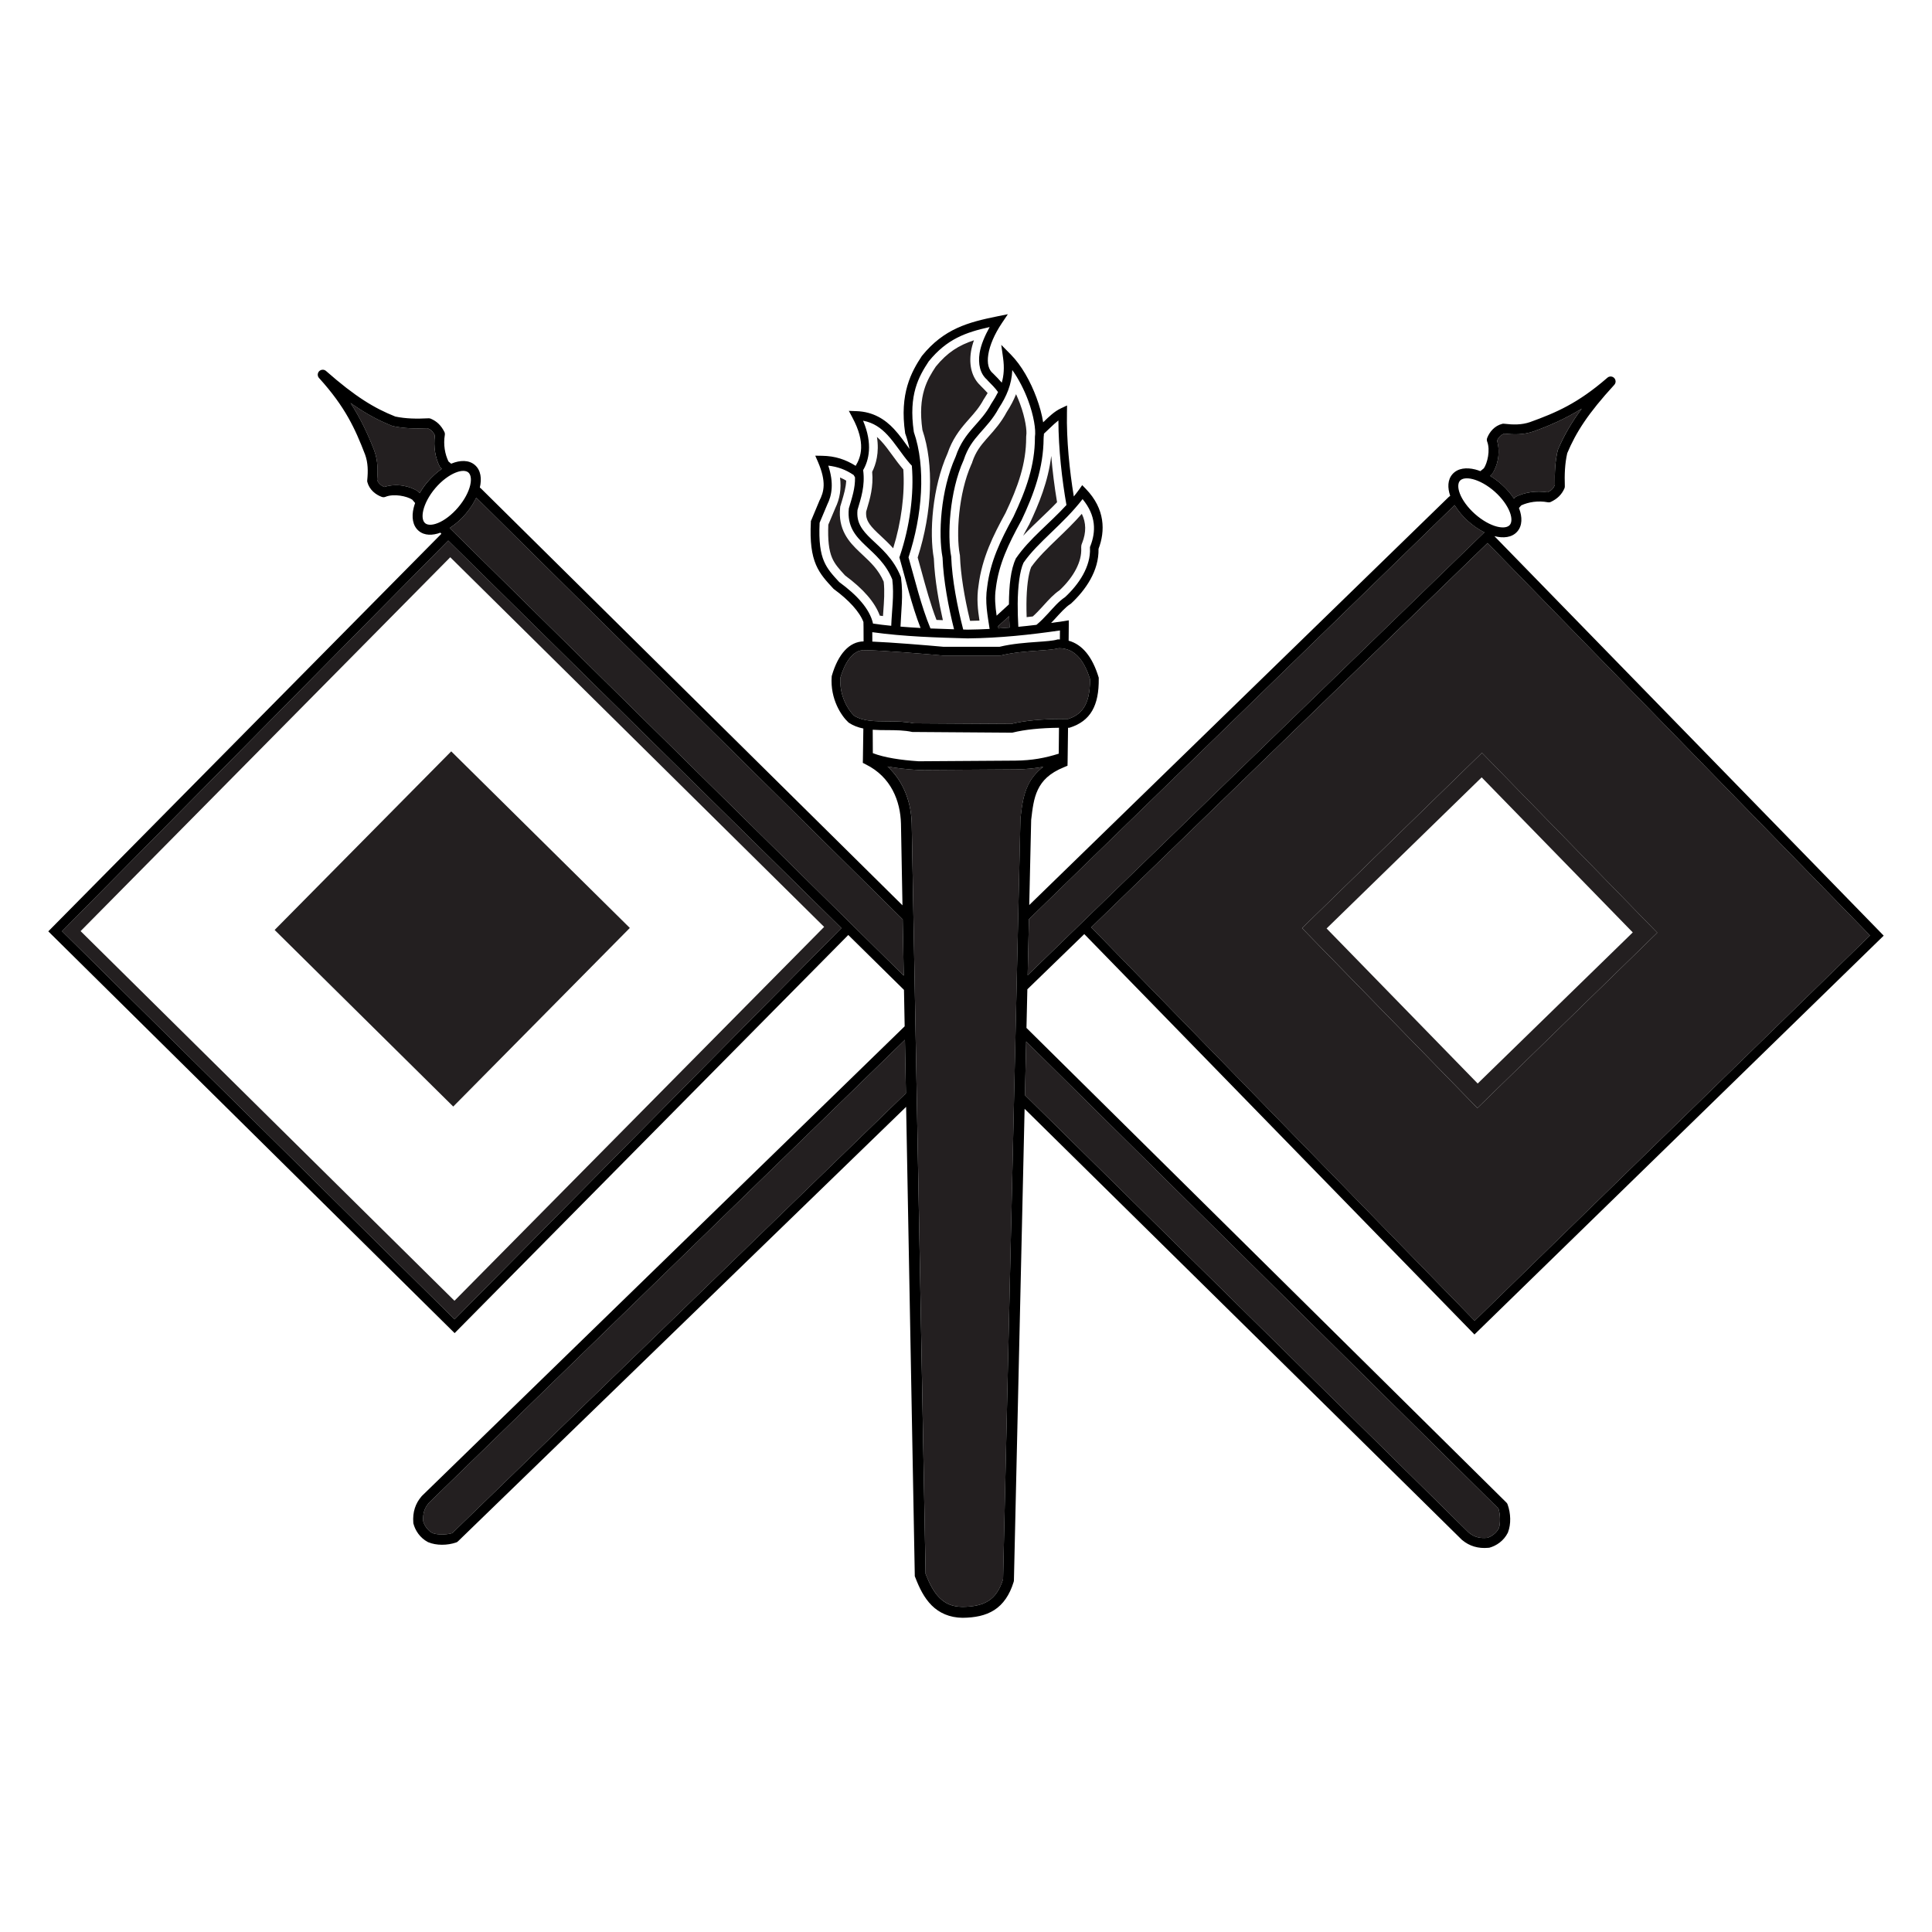 <?xml version="1.0" encoding="utf-8"?>
<!-- Generator: Adobe Illustrator 15.1.0, SVG Export Plug-In . SVG Version: 6.00 Build 0)  -->
<!DOCTYPE svg PUBLIC "-//W3C//DTD SVG 1.1//EN" "http://www.w3.org/Graphics/SVG/1.1/DTD/svg11.dtd">
<svg version="1.1" id="Layer_7" xmlns="http://www.w3.org/2000/svg" xmlns:xlink="http://www.w3.org/1999/xlink" x="0px" y="0px"
	 width="283.465px" height="283.465px" viewBox="0 0 283.465 283.465" enable-background="new 0 0 283.465 283.465"
	 xml:space="preserve">
<g>
	<path fill="none" d="M66.681,190.85l54.238-54.854L66.065,81.757l-54.236,54.854L66.681,190.85z M66.225,110.242l26.208,25.914
		l-25.914,26.209l-26.208-25.914L66.225,110.242z"/>
	<path fill="#231F20" d="M148.055,90.408l-1.607,1.47c0.014,0.106,0.029,0.216,0.043,0.324c0.551-0.036,1.1-0.076,1.646-0.122
		C148.102,91.521,148.074,90.963,148.055,90.408z"/>
	<path fill="#231F20" d="M9.099,136.628l57.597,56.949l56.756-57.401L65.766,79.316L9.099,136.628z M120.918,135.996L66.68,190.85
		l-54.854-54.236l54.236-54.854L120.918,135.996z"/>
	<path fill="#231F20" d="M160.107,136.061l56.252,57.723l58.01-56.528l-56.107-57.577L160.107,136.061z M243.004,137.002
		l-26.242,25.572l-25.723-26.396l0.154-0.15l26.242-25.571l0.148,0.153l25.572,26.242L243.004,137.002z"/>
	<path fill="#231F20" d="M150.561,152.811l-0.18,7.869l65.094,64.166c0.779,0.648,1.563,0.893,2.73,0.79
		c0.615-0.187,1.33-0.679,1.701-1.393c0.246-0.671,0.244-1.99-0.053-2.906L150.561,152.811z"/>
	<path fill="#231F20" d="M64.833,68.786l-0.132-0.109c-0.078-0.062-0.141-0.14-0.188-0.228c-0.638-1.266-0.931-2.881-0.71-4.58
		c-0.3-0.563-0.551-0.809-1.084-1.045c-1.776,0.082-3.423,0.047-5.089-0.309c-0.042-0.01-0.082-0.022-0.121-0.041
		c-1.977-0.779-3.906-1.82-6.08-3.348c1.538,2.389,2.577,4.633,3.496,7.018c0,0.006,0,0.01,0,0.014
		c0.527,1.445,0.521,2.873,0.4,4.232c0.162,0.51,0.607,0.863,1.045,1.059c1.822-0.58,3.799-0.145,4.969,0.656
		c0.055,0.037,0.105,0.082,0.146,0.133l0.092,0.107c0.326-0.568,0.72-1.133,1.185-1.677C63.409,69.913,64.114,69.279,64.833,68.786z
		"/>
	<path fill="#231F20" d="M69.875,73.016c-0.375,0.805-0.899,1.618-1.559,2.391c-0.728,0.854-1.529,1.55-2.346,2.064l66.628,65.68
		l-0.151-8.254L69.875,73.016z"/>
	<path fill="#231F20" d="M62.94,220.49c-0.664,0.766-0.923,1.543-0.847,2.715c0.174,0.617,0.651,1.343,1.356,1.729
		c0.664,0.26,1.984,0.285,2.906,0.008l66.562-64.535l-0.146-7.842L62.94,220.49z"/>
	<path fill="#231F20" d="M222.129,73.158l0.111-0.129c0.064-0.075,0.143-0.137,0.232-0.182c1.277-0.611,2.898-0.871,4.594-0.613
		c0.568-0.289,0.818-0.535,1.066-1.063c-0.045-1.778,0.025-3.423,0.414-5.082c0.012-0.041,0.025-0.082,0.043-0.12
		c0.82-1.959,1.904-3.867,3.477-6.008c-2.42,1.486-4.688,2.479-7.09,3.348c-0.004,0-0.008,0-0.014,0
		c-1.455,0.498-2.883,0.461-4.238,0.313c-0.514,0.15-0.877,0.589-1.08,1.021c0.541,1.834,0.063,3.801-0.762,4.955
		c-0.037,0.053-0.084,0.102-0.137,0.145l-0.107,0.089c0.561,0.338,1.115,0.743,1.65,1.219
		C221.033,71.711,221.652,72.43,222.129,73.158z"/>
	<path fill="#231F20" d="M150.781,143.086l67.014-64.975c-0.797-0.393-1.598-0.934-2.355-1.608c-0.838-0.746-1.518-1.563-2.016-2.39
		l-62.457,60.752L150.781,143.086z"/>
	<path fill="#231F20" d="M153.07,112.506c-1.262,0.234-2.576,0.363-4.076,0.379h-0.014l-14.181,0.094h-0.027h-0.027
		c-1.573-0.1-3.117-0.256-4.521-0.521c2.467,2.28,3.475,5.465,3.545,8.354l2.037,110.101c0.563,1.446,1.197,2.672,2.021,3.495
		c0.846,0.846,1.84,1.334,3.402,1.353c1.611-0.021,2.855-0.276,3.802-0.884c0.928-0.596,1.633-1.561,2.143-3.174l2.547-111.52
		v-0.041v-0.039c0.188-1.576,0.348-3.291,1.125-4.916C151.309,114.214,152.033,113.301,153.07,112.506z"/>
	<path fill="#231F20" d="M134.053,106.125l14.314,0.089c2.008-0.487,4.482-0.724,7.561-0.724c0.268,0,0.525,0.002,0.771,0.005
		c1.711-0.572,3.264-1.712,3.229-5.858c-0.951-3.051-2.439-4.533-4.545-4.533h-0.023c-0.738,0.195-1.826,0.271-3.076,0.36
		c-1.604,0.113-3.598,0.255-5.393,0.699l-0.154,0.019l-8.412-0.002c-2.686-0.246-8.975-0.76-11.277-0.783l-0.051-0.002
		c-2.111-0.189-3.221,2.433-3.696,4.031c-0.172,2.756,1.212,4.826,2.006,5.576c1.284,0.825,3.027,0.833,4.871,0.84
		C131.456,105.848,132.776,105.852,134.053,106.125z"/>
	<path d="M221.033,220.468l-70.428-69.649l0.129-5.668l8.354-8.1l57.246,58.745l60.045-58.515L219.27,78.675l0.006-0.007
		c0.002,0.001,0.006,0.002,0.008,0.002c1.26,0.318,2.531,0.219,3.32-0.667c0.787-0.886,0.748-2.171,0.287-3.386
		c-0.012-0.024-0.023-0.051-0.033-0.076l0.34-0.393c1.053-0.48,2.451-0.729,3.908-0.453c0.148,0.027,0.305,0.008,0.441-0.059
		c0.947-0.449,1.584-1.068,1.984-1.968c0.041-0.097,0.063-0.202,0.061-0.308c-0.057-1.773,0.006-3.336,0.355-4.867
		c1.281-3.047,3.039-5.82,6.908-10.035c0.131-0.146,0.197-0.337,0.186-0.532c-0.016-0.278-0.188-0.523-0.443-0.632
		c-0.258-0.107-0.555-0.06-0.764,0.125c-0.021,0.019-0.035,0.034-0.057,0.053c-4.273,3.704-7.48,5.083-11.293,6.459
		c-1.227,0.42-2.465,0.4-3.797,0.242c-0.084-0.012-0.17-0.009-0.254,0.008c-1.184,0.291-1.904,1.229-2.229,2.069
		c-0.066,0.167-0.072,0.353-0.01,0.522c0.5,1.287,0.027,3.195-0.484,3.94l-0.506,0.413c-0.256-0.096-0.51-0.182-0.76-0.245
		c-1.26-0.317-2.539-0.208-3.328,0.679c-0.748,0.84-0.738,2.03-0.342,3.187l-0.162,0.134c-0.02,0.012-0.037,0.025-0.055,0.039
		l-61.545,59.87l0.283-12.499c0.191-1.6,0.355-3.122,0.979-4.419c0.619-1.298,1.662-2.427,3.869-3.321l0.482-0.201l0.014-0.521
		l0.066-5.047c0.027,0,0.055,0,0.08,0h0.105l0.1-0.031c2.975-0.954,4.277-3.182,4.219-7.225v-0.09l-0.027-0.088
		c-0.918-3.003-2.393-4.791-4.391-5.345l0.021-2.237v-0.75l-0.736,0.121c-0.623,0.092-1.242,0.18-1.861,0.266
		c0.17-0.174,0.336-0.349,0.494-0.521c0.879-0.958,1.646-1.827,2.33-2.25l0.055-0.041l0.055-0.04c2.127-1.977,4.1-4.795,4.029-8.021
		c0.994-2.598,0.998-5.846-1.861-8.799l-0.535-0.549l-0.441,0.629c-0.254,0.356-0.521,0.698-0.791,1.033
		c-0.621-3.785-1.088-8.3-1.004-12.322l0.014-1.031l-0.938,0.442c-0.924,0.435-1.742,1.229-2.465,1.929
		c-0.035,0.035-0.07,0.067-0.105,0.103c-0.17-1.112-0.512-2.358-0.99-3.651c-0.859-2.307-2.148-4.677-3.791-6.334l-1.365-1.379
		l0.268,1.915c0.199,1.42,0.111,2.574-0.193,3.63c-0.379-0.445-0.799-0.873-1.227-1.301l-0.025-0.025l-0.027-0.027
		c-0.65-0.519-0.904-1.45-0.697-2.786c0.209-1.335,0.898-2.976,1.996-4.606l0.871-1.299l-1.527,0.308
		c-4.3,0.872-7.837,1.817-11.062,5.786l-0.027,0.026l-0.012,0.026c-1.515,2.302-3.299,5.476-2.438,11.316l0.013,0.067l0.027,0.054
		c0.244,0.684,0.439,1.418,0.596,2.186c-0.695-0.954-1.404-1.994-2.283-2.936c-1.304-1.394-3.033-2.53-5.504-2.611l-1.113-0.04
		l0.522,0.978c2.005,3.737,1.249,5.805,0.481,7.085c-1.494-0.929-2.994-1.444-4.941-1.473l-0.99-0.015l0.4,0.912
		c1.266,2.961,0.884,4.381,0.188,5.746l-0.013,0.012v0.027l-1.165,2.786l-0.054,0.106v0.107c-0.151,2.958,0.129,4.854,0.75,6.309
		c0.621,1.453,1.547,2.408,2.558,3.509l0.041,0.041l0.053,0.04c2.181,1.597,3.76,3.322,4.322,4.836l-0.01-0.001l0.014,0.75
		l0.008,2.067c-2.069,0.037-3.723,1.818-4.657,5.03l-0.024,0.134c-0.236,3.316,1.432,5.783,2.453,6.719l0.079,0.062
		c0.646,0.429,1.362,0.685,2.114,0.839l-0.066,4.543l-0.013,0.495l0.442,0.228c3.723,1.843,5.076,5.399,5.156,8.705l0.221,11.967
		l-61.854-61.17c-0.018-0.014-0.035-0.027-0.054-0.041l-0.103-0.084c0.002-0.002,0.002-0.006,0.002-0.008
		c0.293-1.265,0.166-2.535-0.736-3.305s-2.188-0.703-3.391-0.216c-0.025,0.011-0.051,0.024-0.076,0.035l-0.398-0.332
		c-0.503-1.042-0.781-2.437-0.536-3.897c0.024-0.15,0.001-0.305-0.067-0.441c-0.469-0.938-1.102-1.561-2.008-1.942
		c-0.099-0.04-0.203-0.058-0.309-0.053c-1.773,0.092-3.336,0.063-4.875-0.255c-3.073-1.215-5.883-2.914-10.178-6.695
		c-0.148-0.127-0.342-0.189-0.537-0.174c-0.277,0.021-0.52,0.199-0.622,0.459c-0.103,0.259-0.048,0.554,0.14,0.76
		c0.02,0.021,0.035,0.033,0.055,0.055c3.793,4.194,5.238,7.371,6.695,11.155c0.445,1.218,0.452,2.456,0.321,3.79
		c-0.011,0.085-0.007,0.172,0.014,0.254c0.316,1.178,1.269,1.877,2.116,2.184c0.168,0.063,0.354,0.063,0.521,0
		c1.277-0.526,3.195-0.096,3.951,0.402l0.424,0.496c-0.09,0.258-0.17,0.514-0.229,0.766c-0.292,1.265-0.154,2.543,0.747,3.313
		c0.856,0.73,2.046,0.695,3.192,0.273l0.138,0.162c0.001,0,0.002,0.002,0.004,0.004L7.085,136.648l59.618,58.949l57.758-58.414
		l8.172,8.055l0.1,5.344L61.886,219.5c-0.015,0.018-0.028,0.033-0.042,0.053c-0.896,1.035-1.316,2.314-1.205,3.819
		c-0.001,0.044,0.003,0.09,0.01,0.134c0.256,1.014,0.944,2.122,2.139,2.751c0.021,0.011,0.045,0.021,0.066,0.027
		c1.184,0.489,2.76,0.473,4.071,0.032c0.103-0.035,0.194-0.094,0.271-0.168l65.752-63.75l1.27,68.726v0.134l0.055,0.135
		c0.609,1.592,1.32,3.051,2.424,4.151c1.102,1.103,2.615,1.798,4.527,1.821h0.012c1.773-0.021,3.349-0.305,4.646-1.139
		c1.301-0.834,2.252-2.201,2.842-4.125l0.025-0.106l0.014-0.106l1.568-69.203l64.162,63.242c0.016,0.016,0.035,0.028,0.053,0.041
		c1.055,0.875,2.342,1.27,3.844,1.125c0.045,0,0.09-0.005,0.135-0.014c1.008-0.277,2.102-0.988,2.705-2.196
		c0.01-0.022,0.02-0.044,0.025-0.067c0.465-1.193,0.414-2.77-0.053-4.07C221.168,220.635,221.109,220.543,221.033,220.468z
		 M274.369,137.255l-58.01,56.528l-56.252-57.723l58.152-56.383L274.369,137.255z M218.748,69.742c0.053-0.043,0.1-0.09,0.139-0.145
		c0.822-1.154,1.301-3.121,0.76-4.955c0.203-0.433,0.566-0.871,1.08-1.021c1.355,0.148,2.783,0.186,4.238-0.313
		c0.006,0,0.01,0,0.014,0c2.402-0.869,4.67-1.861,7.09-3.348c-1.572,2.143-2.654,4.049-3.477,6.008
		c-0.018,0.039-0.031,0.079-0.043,0.12c-0.389,1.658-0.459,3.304-0.414,5.082c-0.248,0.528-0.498,0.774-1.066,1.063
		c-1.693-0.256-3.316,0.002-4.594,0.613c-0.09,0.043-0.168,0.106-0.232,0.182l-0.111,0.129c-0.479-0.729-1.096-1.447-1.84-2.108
		c-0.533-0.476-1.09-0.881-1.65-1.219L218.748,69.742z M214.207,70.531c0.283-0.318,0.91-0.477,1.875-0.231s2.154,0.878,3.236,1.843
		c1.084,0.963,1.852,2.071,2.205,3c0.354,0.93,0.271,1.569-0.014,1.889c-0.283,0.32-0.908,0.478-1.873,0.232
		c-0.967-0.244-2.146-0.888-3.23-1.852c-1.082-0.963-1.859-2.063-2.213-2.992S213.924,70.85,214.207,70.531z M213.424,74.113
		c0.496,0.826,1.176,1.644,2.014,2.39c0.76,0.675,1.561,1.216,2.357,1.608l-67.014,64.975l0.186-8.221L213.424,74.113z
		 M155.518,92.502l-0.014,1.32c-0.041-0.002-0.08-0.006-0.121-0.006l-0.211,0.004l-0.08,0.022c-0.609,0.177-1.67,0.251-2.896,0.339
		c-1.631,0.115-3.656,0.258-5.535,0.715h-8.248c-2.414-0.221-7.647-0.649-10.424-0.761l-0.006-1.38
		c4.719,0.661,9.688,0.797,13.98,0.911h0.014h0.014C146.76,93.611,151.115,93.139,155.518,92.502z M146.447,91.877l1.607-1.471
		c0.02,0.557,0.047,1.115,0.08,1.673c-0.547,0.045-1.094,0.085-1.646,0.122C146.477,92.093,146.461,91.984,146.447,91.877z
		 M158.838,73.23c2.006,2.434,1.969,4.77,1.139,6.897l-0.055,0.121v0.147c0.137,2.733-1.639,5.344-3.654,7.217
		c-0.914,0.599-1.682,1.512-2.506,2.412c-0.533,0.582-1.09,1.16-1.691,1.651c-0.883,0.106-1.77,0.205-2.66,0.29
		c-0.064-1.146-0.102-2.294-0.094-3.389c0.018-2.545,0.299-4.807,0.855-6.014C152.305,79.486,155.93,76.997,158.838,73.23z
		 M153.119,64.298c0-0.037,0.014-0.069,0.014-0.106h-0.014c0.027-0.178,0.041-0.367,0.049-0.562
		c0.285-0.255,0.578-0.544,0.891-0.845c0.402-0.393,0.822-0.771,1.23-1.098c0.016,4.223,0.531,8.728,1.182,12.41
		c-2.521,2.75-5.422,4.93-7.383,7.785l-0.039,0.04l-0.014,0.054c-0.75,1.586-0.986,3.959-1.004,6.604c-0.002,0.031,0,0.064,0,0.096
		l-1.807,1.655c-0.191-1.356-0.326-2.667-0.109-4.028V86.29v-0.015c0.434-3.5,1.82-6.402,3.697-9.83l0.012-0.012l0.014-0.014
		C151.725,72.438,153.096,68.639,153.119,64.298z M146.584,59.825c1.082-1.658,1.848-3.389,1.941-5.531
		c0.941,1.319,1.748,2.91,2.33,4.474c0.811,2.176,1.158,4.325,0.99,5.316v0.053v0.055c0,4.105-1.297,7.699-3.16,11.638
		c-0.004,0.009-0.01,0.019-0.014,0.026c-1.889,3.449-3.367,6.522-3.83,10.258c-0.357,2.246,0.066,4.188,0.357,6.164
		c-1.063,0.054-2.139,0.09-3.238,0.104c-0.209-0.005-0.426-0.011-0.637-0.018c-0.836-3.235-1.643-7.332-1.76-10.684v-0.054
		l-0.014-0.04c-0.559-2.911-0.27-9.434,1.836-14.076l0.025-0.04v-0.026c0.566-1.724,1.386-2.778,2.318-3.844
		c0.918-1.054,1.961-2.111,2.824-3.724C146.566,59.859,146.574,59.844,146.584,59.825z M136.272,53.008
		c0.004-0.005,0.01-0.008,0.014-0.014c2.648-3.253,5.395-4.227,8.917-5.009h0.002h-0.002c-0.727,1.314-1.285,2.618-1.473,3.816
		c-0.244,1.573,0.053,3.045,1.125,3.938l-0.014,0.014c0.631,0.631,1.215,1.228,1.596,1.774c-0.268,0.545-0.586,1.083-0.953,1.641
		l-0.025,0.026l-0.014,0.027c-0.777,1.469-1.715,2.43-2.68,3.535c-0.951,1.09-1.912,2.333-2.542,4.219
		c-0.008,0.014-0.01,0.028-0.014,0.041c-0.004,0.01-0.01,0.016-0.014,0.026c-2.223,4.952-2.531,11.366-1.916,14.69
		c0.006,0.026,0.008,0.068,0.014,0.095c0.129,3.37,0.877,7.297,1.686,10.5c-1.129-0.032-2.285-0.069-3.459-0.119
		c-1.367-3.269-2.332-7.356-3.221-10.435c2.029-6.127,2.582-13.221,0.777-18.4c-0.002-0.01,0-0.018,0-0.027
		C133.276,57.876,134.805,55.242,136.272,53.008z M125.813,74.824c0.512-1.754,1.137-3.523,0.829-5.852
		c0.812-1.386,1.457-3.803-0.013-7.246c1.527,0.283,2.613,1.061,3.576,2.088c1.166,1.25,2.113,2.852,3.293,4.205v0.014h0.015
		l0.272,0.295c0.352,4.164-0.315,8.99-1.76,13.259l-0.066,0.188l0.054,0.201c0.831,2.854,1.72,6.781,3.054,10.162
		c-0.979-0.053-1.961-0.121-2.945-0.201c0.076-2.152,0.422-4.547,0.078-7.176l-0.014-0.082l-0.027-0.066
		c-1.08-2.701-2.926-4.197-4.299-5.504c-0.687-0.653-1.246-1.264-1.606-1.93C125.901,76.529,125.718,75.818,125.813,74.824z
		 M123.174,85.432c-0.014-0.01-0.025-0.018-0.04-0.027c-0.978-1.062-1.735-1.881-2.235-3.053c-0.513-1.197-0.779-2.861-0.644-5.652
		l1.098-2.611l0.015-0.04c0.692-1.375,1-3.168,0.16-5.731c1.369,0.164,2.504,0.558,3.724,1.379l0.196,0.342
		c0.033,1.611-0.429,2.926-0.879,4.479l-0.027,0.055v0.066c-0.133,1.252,0.104,2.291,0.576,3.161
		c0.472,0.869,1.147,1.558,1.861,2.235c1.411,1.344,2.979,2.643,3.938,4.982c0.289,2.33-0.078,4.59-0.153,6.801
		c-0.897-0.09-1.79-0.197-2.672-0.322C127.608,89.313,125.692,87.281,123.174,85.432z M125.307,105.002
		c-0.794-0.75-2.178-2.82-2.006-5.576c0.475-1.599,1.584-4.222,3.697-4.031l0.05,0.002c2.304,0.023,8.593,0.537,11.276,0.783
		l8.412,0.002l0.156-0.019c1.793-0.444,3.789-0.585,5.393-0.699c1.25-0.088,2.336-0.165,3.076-0.36h0.021
		c2.105,0,3.594,1.482,4.547,4.533c0.033,4.146-1.52,5.286-3.23,5.858c-0.246-0.003-0.504-0.005-0.771-0.005
		c-3.076,0-5.551,0.236-7.559,0.724l-14.314-0.089c-1.279-0.271-2.6-0.277-3.876-0.283
		C128.334,105.834,126.591,105.827,125.307,105.002z M128.063,110.502l-0.017-3.434c0.702,0.053,1.418,0.056,2.126,0.059
		c1.232,0.005,2.506,0.01,3.67,0.268l14.677,0.105l0.078-0.02c1.773-0.438,4.057-0.672,6.779-0.701l-0.037,3.802
		c-2.021,0.637-3.902,0.991-6.359,1.019l-14.156,0.094c-0.014,0-0.025,0-0.041,0C132.18,111.525,129.739,111.154,128.063,110.502z
		 M61.489,72.24c-0.043-0.051-0.092-0.096-0.147-0.135c-1.17-0.799-3.146-1.235-4.968-0.656c-0.438-0.194-0.885-0.549-1.045-1.057
		c0.119-1.361,0.125-2.789-0.401-4.232c0-0.004,0-0.01,0-0.014c-0.919-2.385-1.958-4.631-3.496-7.019
		c2.175,1.527,4.104,2.569,6.08,3.349c0.039,0.016,0.079,0.03,0.121,0.041c1.667,0.354,3.313,0.389,5.089,0.307
		c0.533,0.238,0.785,0.482,1.084,1.046c-0.221,1.698,0.072,3.315,0.71,4.579c0.046,0.089,0.11,0.166,0.188,0.229l0.131,0.109
		c-0.721,0.494-1.424,1.127-2.069,1.884c-0.465,0.544-0.858,1.108-1.185,1.677L61.489,72.24z M64.261,76.734
		c-0.922,0.375-1.563,0.305-1.888,0.026c-0.325-0.278-0.496-0.899-0.271-1.868c0.225-0.971,0.833-2.174,1.773-3.275
		c0.939-1.104,2.033-1.895,2.955-2.268c0.922-0.375,1.563-0.305,1.888-0.027s0.496,0.9,0.271,1.869
		c-0.223,0.97-0.842,2.164-1.783,3.267C66.266,75.563,65.184,76.361,64.261,76.734z M66.696,193.577L9.099,136.628l56.667-57.312
		l57.686,56.858L66.696,193.577z M65.971,77.471c0.816-0.515,1.619-1.21,2.346-2.064c0.659-0.771,1.184-1.584,1.559-2.391
		l62.57,61.881l0.152,8.254L65.971,77.471z M66.356,224.941c-0.922,0.277-2.242,0.252-2.906-0.008
		c-0.707-0.387-1.183-1.111-1.356-1.729c-0.076-1.172,0.185-1.949,0.847-2.715l69.832-67.926l0.146,7.842L66.356,224.941z
		 M149.717,120.104v0.041v0.039l-2.545,111.521c-0.51,1.614-1.215,2.579-2.143,3.174c-0.945,0.606-2.189,0.862-3.802,0.884
		c-1.563-0.02-2.557-0.507-3.402-1.354c-0.824-0.822-1.459-2.049-2.023-3.494l-2.035-110.1c-0.07-2.891-1.078-6.074-3.545-8.355
		c1.404,0.264,2.948,0.42,4.521,0.521h0.027h0.027l14.181-0.095h0.014c1.5-0.017,2.814-0.146,4.076-0.379
		c-1.037,0.795-1.762,1.708-2.229,2.683C150.066,116.814,149.906,118.527,149.717,120.104z M219.908,224.244
		c-0.373,0.714-1.086,1.205-1.701,1.393c-1.17,0.102-1.953-0.142-2.73-0.789l-65.094-64.166l0.178-7.871l69.295,68.527
		C220.15,222.254,220.154,223.574,219.908,224.244z"/>
	
		<rect x="47.943" y="117.878" transform="matrix(0.703 -0.711 0.711 0.703 -77.22 87.664)" fill="#231F20" width="36.856" height="36.856"/>
	<path fill="#231F20" d="M217.436,110.456l-26.242,25.571l-0.152,0.15l25.723,26.396l26.24-25.572l0.154-0.15l-25.572-26.242
		L217.436,110.456z M216.809,158.975l-22.17-22.75l22.752-22.17l22.17,22.75L216.809,158.975z"/>
	<path fill="#231F20" d="M129.551,90.389c0.016-0.234,0.033-0.468,0.05-0.699c0.104-1.428,0.214-2.902,0.058-4.344
		c-0.752-1.74-1.897-2.813-3.107-3.947c-0.154-0.145-0.309-0.289-0.46-0.434c-0.752-0.715-1.534-1.502-2.104-2.555
		c-0.621-1.145-0.867-2.436-0.731-3.838V74.57c0-0.178,0.037-0.354,0.108-0.517c0.045-0.159,0.092-0.313,0.139-0.469
		c0.32-1.081,0.604-2.033,0.652-3.063c-0.301-0.181-0.601-0.332-0.908-0.459c0.21,1.633-0.02,3.114-0.692,4.485
		c-0.005,0.013-0.01,0.026-0.015,0.039l-1.01,2.399c-0.092,2.218,0.084,3.767,0.551,4.859c0.4,0.936,1.033,1.639,1.908,2.588
		c2.701,1.998,4.375,3.934,5.097,5.896C129.241,90.35,129.395,90.37,129.551,90.389z"/>
	<path fill="#231F20" d="M128.749,78.18c0.156,0.147,0.318,0.299,0.484,0.453c0.569,0.531,1.198,1.116,1.814,1.813
		c1.191-3.816,1.729-7.965,1.49-11.563c-0.026-0.03-0.053-0.063-0.077-0.097c-0.558-0.646-1.056-1.331-1.538-1.993
		c-0.557-0.765-1.083-1.485-1.655-2.097c-0.202-0.217-0.401-0.409-0.6-0.582c0.368,2.322-0.165,4.051-0.701,5.117
		c0.201,2.189-0.317,3.937-0.78,5.487c-0.033,0.115-0.068,0.229-0.102,0.345c-0.051,0.737,0.113,1.16,0.302,1.508
		C127.63,77.021,128.038,77.503,128.749,78.18z"/>
	<path fill="#231F20" d="M152.68,76.064c0.803-0.767,1.629-1.555,2.414-2.379c-0.383-2.267-0.67-4.57-0.854-6.793
		c-0.459,3.762-1.807,7.051-3.24,10.075c-0.033,0.072-0.074,0.142-0.123,0.206c-0.268,0.492-0.521,0.967-0.762,1.428
		C150.943,77.72,151.818,76.885,152.68,76.064z"/>
	<path fill="#231F20" d="M134.643,81.799c0.182,0.643,0.367,1.316,0.561,2.025c0.629,2.308,1.336,4.893,2.199,7.133
		c0.301,0.012,0.609,0.021,0.936,0.033c-0.549-2.416-1.195-5.852-1.324-9.047c-0.691-3.775-0.225-10.438,2.002-15.407
		c0.695-2.056,1.748-3.437,2.783-4.624c0.139-0.159,0.275-0.314,0.412-0.469c0.804-0.908,1.498-1.692,2.091-2.811l0.008-0.013
		c0.043-0.086,0.096-0.168,0.156-0.242c0.164-0.251,0.309-0.484,0.438-0.708c-0.281-0.315-0.619-0.658-0.969-1.007
		c-0.035-0.035-0.068-0.071-0.098-0.108c-1.211-1.137-1.697-2.883-1.377-4.949c0.082-0.527,0.229-1.084,0.438-1.678
		c-2.218,0.729-3.898,1.777-5.597,3.857c-1.217,1.855-2.693,4.184-1.963,9.305C137.049,68.141,136.79,75.094,134.643,81.799z"/>
	<line fill="none" x1="145.207" y1="47.986" x2="145.205" y2="47.986"/>
	<path fill="#231F20" d="M151.297,83.199c-0.42,0.998-0.68,2.996-0.695,5.388c-0.004,0.608,0.006,1.265,0.029,1.961
		c0.295-0.032,0.596-0.065,0.9-0.103c0.463-0.412,0.902-0.877,1.283-1.291c0.113-0.125,0.225-0.248,0.338-0.371
		c0.705-0.779,1.434-1.584,2.313-2.182c2.113-1.988,3.27-4.224,3.174-6.146c-0.002-0.021-0.002-0.042-0.002-0.063v-0.146
		c0-0.18,0.037-0.358,0.111-0.521l0.041-0.094c0.594-1.539,0.578-2.917-0.064-4.243c-1.162,1.328-2.371,2.492-3.551,3.626
		C153.697,80.436,152.303,81.779,151.297,83.199z"/>
	<path fill="#231F20" d="M142.521,68.126c-1.919,4.304-2.232,10.347-1.718,13.146c0.031,0.117,0.049,0.235,0.049,0.356v0.03
		c0.092,2.527,0.625,5.919,1.478,9.433c0.451-0.008,0.908-0.021,1.379-0.036c-0.242-1.582-0.438-3.234-0.141-5.121
		c0.514-4.099,2.166-7.388,3.963-10.672c1.818-3.845,3.029-7.201,3.029-11.07v-0.055v-0.053c0-0.072,0.006-0.145,0.018-0.214
		c0.105-0.618-0.115-2.47-0.928-4.654c-0.174-0.467-0.367-0.93-0.574-1.381c-0.336,0.86-0.789,1.726-1.377,2.63
		c0,0.003-0.002,0.006-0.004,0.009c-0.811,1.513-1.75,2.568-2.578,3.499c-0.143,0.159-0.281,0.316-0.418,0.473
		c-0.813,0.932-1.527,1.826-2.027,3.291C142.645,67.874,142.592,68.005,142.521,68.126z"/>
</g>
</svg>
